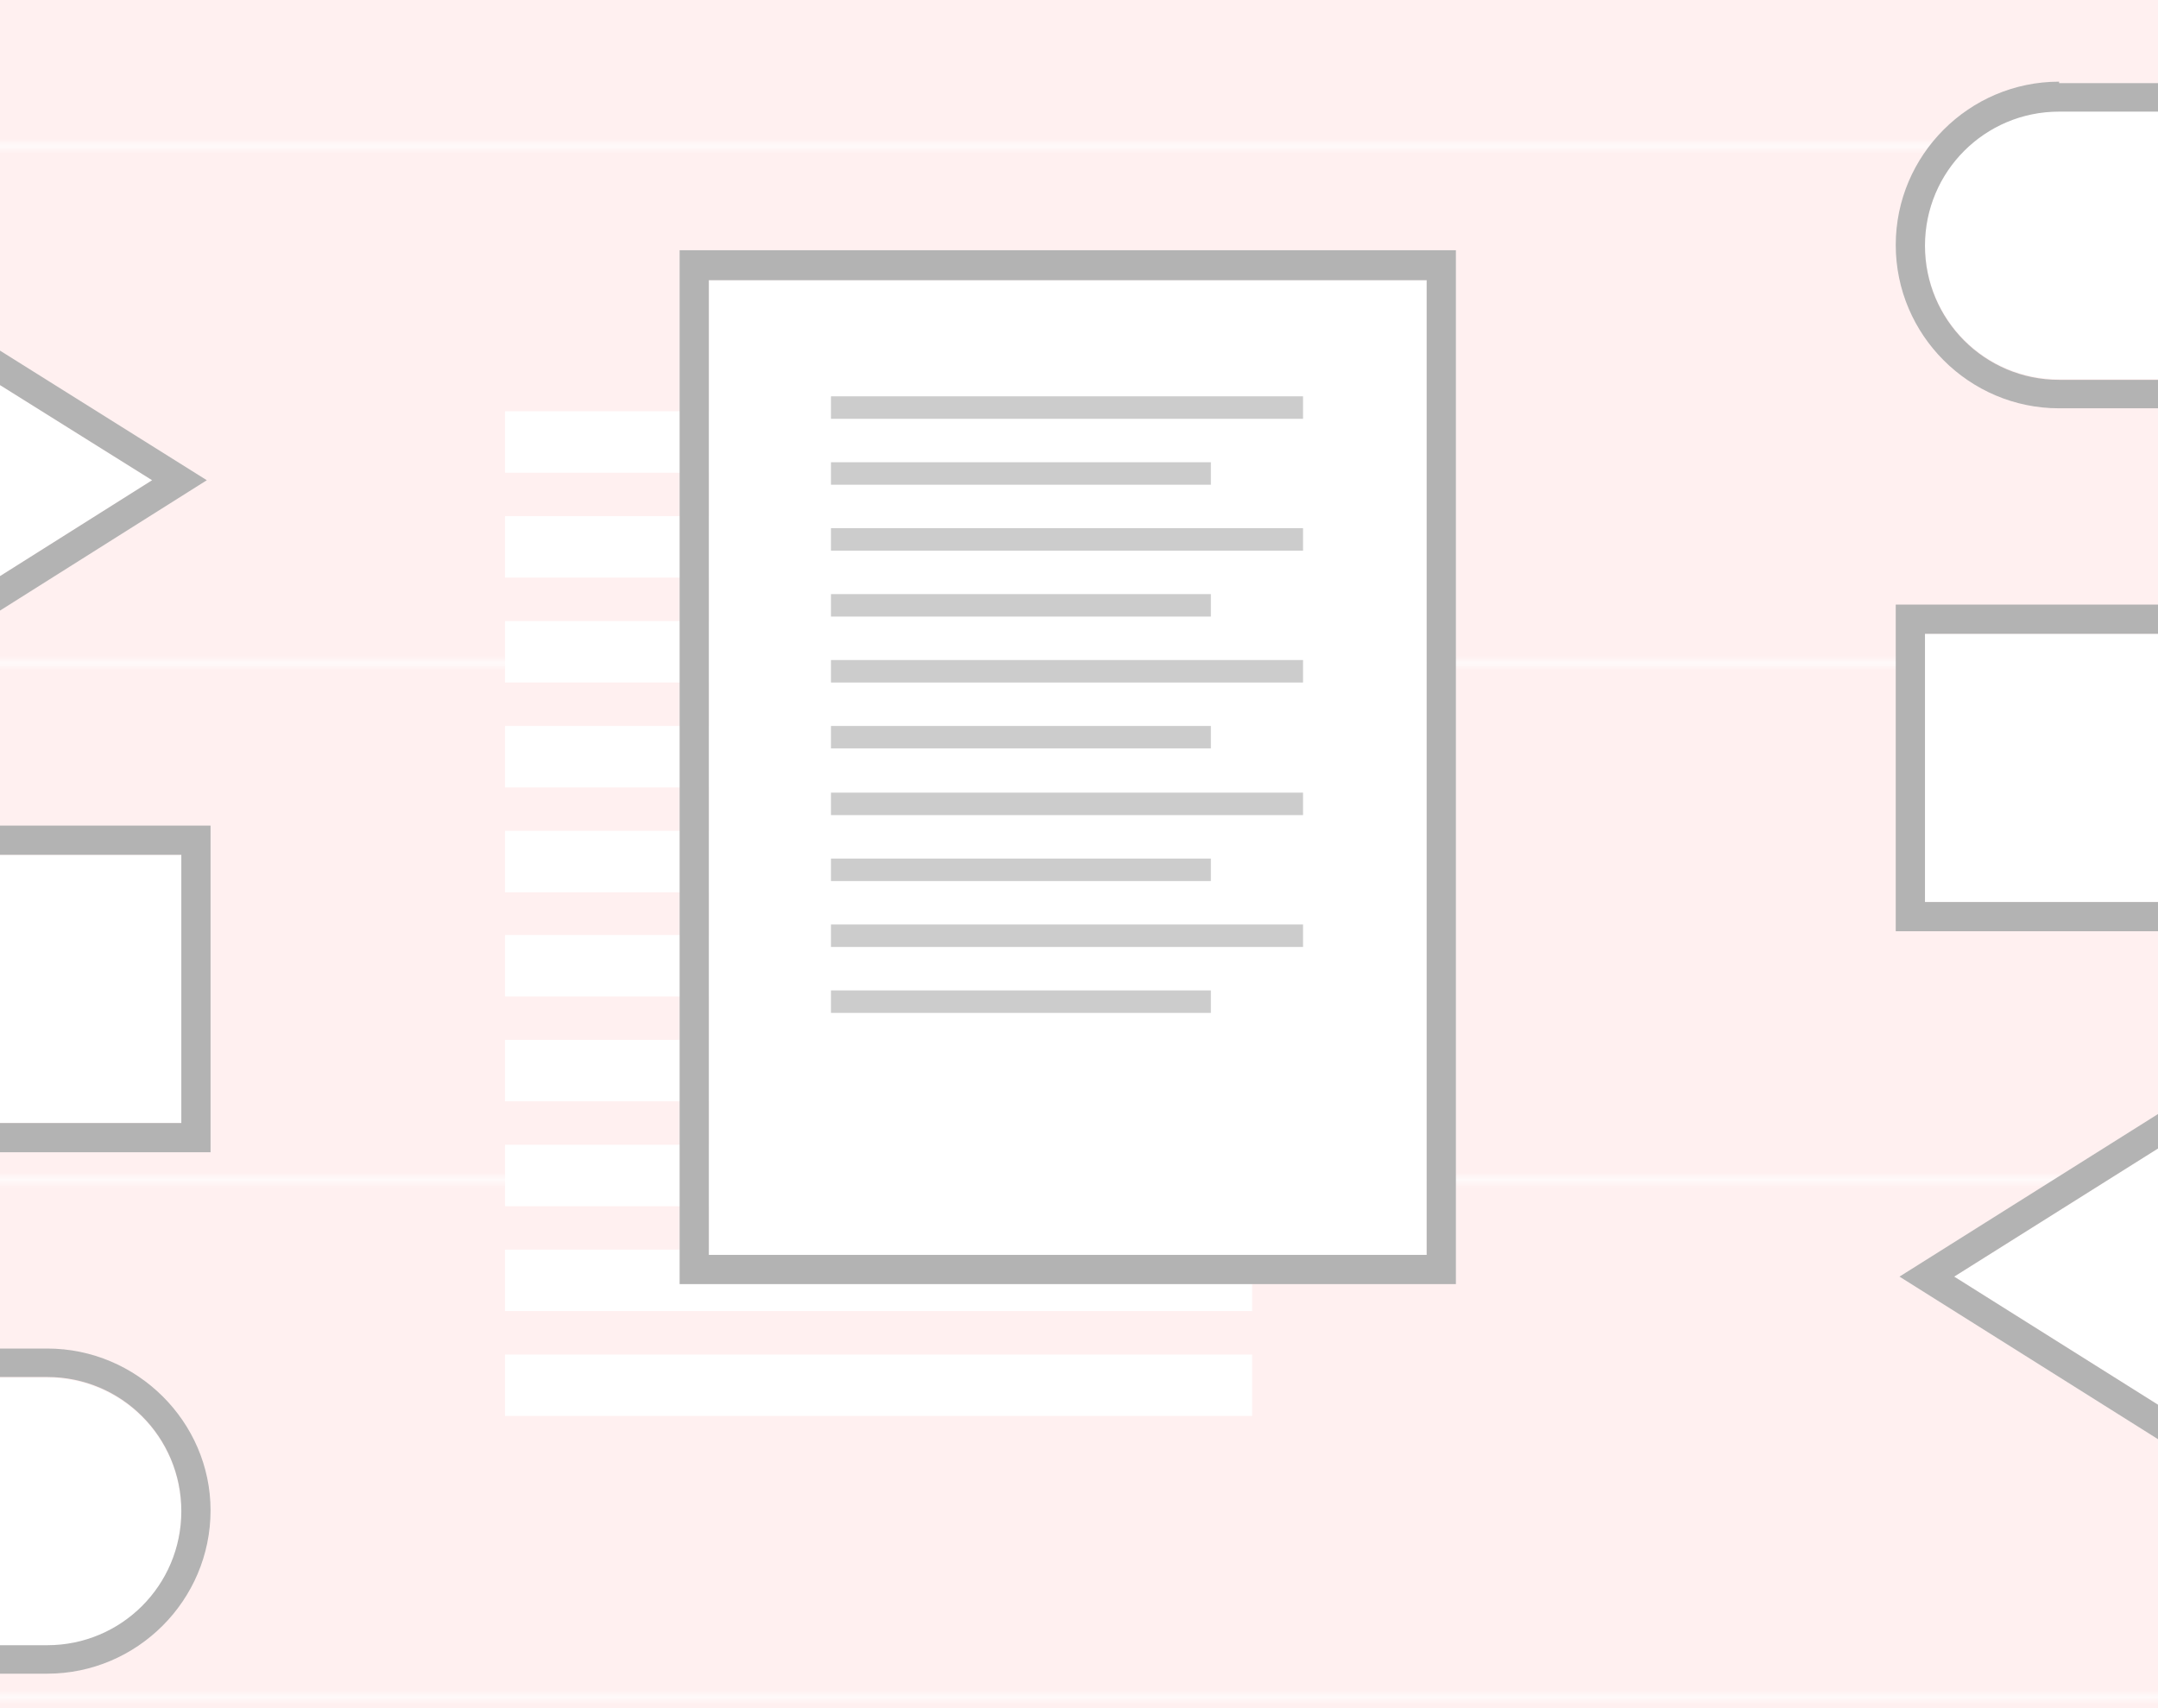 <?xml version="1.0" encoding="utf-8"?>
<!-- Generator: Adobe Illustrator 16.0.4, SVG Export Plug-In . SVG Version: 6.00 Build 0)  -->
<!DOCTYPE svg PUBLIC "-//W3C//DTD SVG 1.1//EN" "http://www.w3.org/Graphics/SVG/1.1/DTD/svg11.dtd">
<svg version="1.1" id="Layer_1" xmlns="http://www.w3.org/2000/svg" xmlns:xlink="http://www.w3.org/1999/xlink" x="0px" y="0px"
	 width="288px" height="228px" viewBox="0 0 288 228" enable-background="new 0 0 288 228" xml:space="preserve">
<pattern  x="-636" y="-256" width="61" height="68.3" patternUnits="userSpaceOnUse" id="New_Pattern_Swatch_1" viewBox="0 -68.3 61 68.3" overflow="visible">
	<g>
		<polygon fill="none" points="0,0 61,0 61,-68.3 0,-68.3 		"/>
		<polygon fill="#FFF0F0" points="61,0 0,0 0,-68.3 61,-68.3 		"/>
	</g>
</pattern>
<rect fill="url(#New_Pattern_Swatch_1)" width="288" height="228"/>
<g>
	<rect x="67.4" y="54.9" fill="#FFFFFF" width="99.7" height="8.2"/>
	<rect x="67.4" y="68.9" fill="#FFFFFF" width="99.7" height="8.2"/>
	<rect x="67.4" y="82.9" fill="#FFFFFF" width="99.7" height="8.2"/>
	<rect x="67.4" y="96.9" fill="#FFFFFF" width="99.7" height="8.2"/>
	<rect x="67.4" y="110.9" fill="#FFFFFF" width="99.7" height="8.2"/>
	<rect x="67.4" y="124.8" fill="#FFFFFF" width="99.7" height="8.2"/>
	<rect x="67.4" y="138.8" fill="#FFFFFF" width="99.7" height="8.2"/>
	<rect x="67.4" y="152.8" fill="#FFFFFF" width="99.7" height="8.2"/>
	<rect x="67.4" y="166.8" fill="#FFFFFF" width="99.7" height="8.2"/>
	<rect x="67.4" y="180.8" fill="#FFFFFF" width="99.7" height="8.2"/>
</g>
<rect x="94.6" y="37.4" fill="#FFFFFF" width="95.8" height="130.2"/>
<path fill="#B3B3B3" d="M194.2,171.4H90.7v-138h103.6V171.4z M94.6,167.5h95.8V37.4H94.6V167.5z"/>
<g>
	<rect x="110.9" y="52.9" fill="#CCCCCC" width="63" height="3"/>
	<rect x="110.9" y="61.7" fill="#CCCCCC" width="50.7" height="3"/>
	<rect x="110.9" y="70.5" fill="#CCCCCC" width="63" height="3"/>
	<rect x="110.9" y="79.3" fill="#CCCCCC" width="50.7" height="3"/>
	<rect x="110.9" y="88.1" fill="#CCCCCC" width="63" height="3"/>
	<rect x="110.9" y="96.9" fill="#CCCCCC" width="50.7" height="3"/>
	<rect x="110.9" y="105.8" fill="#CCCCCC" width="63" height="3"/>
	<rect x="110.9" y="114.6" fill="#CCCCCC" width="50.7" height="3"/>
	<rect x="110.9" y="123.4" fill="#CCCCCC" width="63" height="3"/>
	<rect x="110.9" y="132.2" fill="#CCCCCC" width="50.7" height="3"/>
</g>
<path fill="none" d="M253.5,170.4l34.5-21.7v-24.4h-35V80.7h35V54.5h-13.2c-12,0-21.8-9.8-21.8-21.8c0-12,9.8-21.8,21.8-21.8H288
	V8.7h-41.2v210.8H288v-27.4L253.5,170.4z"/>
<path fill="#FFFFFF" d="M256.9,32.7c0,9.9,8,17.9,17.9,17.9H288V14.8h-13.2C264.9,14.8,256.9,22.8,256.9,32.7z"/>
<path fill="#B3B3B3" d="M274.8,10.9c-12,0-21.8,9.8-21.8,21.8c0,12,9.8,21.8,21.8,21.8H288v-1.9v-1.9h-13.2c-9.9,0-17.9-8-17.9-17.9
	s8-17.9,17.9-17.9H288v-1.9v-1.9H274.8z"/>
<rect x="256.9" y="84.6" fill="#FFFFFF" width="31.1" height="35.8"/>
<polygon fill="#B3B3B3" points="253,80.7 253,124.3 288,124.3 288,122.3 288,120.4 256.9,120.4 256.9,84.6 288,84.6 288,82.6 
	288,80.7 "/>
<polygon fill="#FFFFFF" points="288,187.5 288,153.3 260.8,170.4 "/>
<polygon fill="#B3B3B3" points="253.5,170.4 288,192.1 288,189.8 288,187.5 260.8,170.4 288,153.3 288,151 288,148.7 "/>
<path fill="none" d="M0,20.4v26.4l27.6,17.3L0,81.5v28.7h28.1v43.6H0V180h6.3c12,0,21.8,9.8,21.8,21.8c0,12-9.8,21.8-21.8,21.8H0
	v2.7h41.2v-206H0z"/>
<path fill="#FFFFFF" d="M24.2,201.8c0-9.9-8-17.9-17.9-17.9H0v35.8h6.3C16.2,219.7,24.2,211.7,24.2,201.8z"/>
<path fill="#B3B3B3" d="M6.3,180H0v1.9v1.9h6.3c9.9,0,17.9,8,17.9,17.9c0,9.9-8,17.9-17.9,17.9H0v1.9v1.9h6.3
	c12,0,21.8-9.8,21.8-21.8C28.1,189.8,18.3,180,6.3,180z"/>
<rect y="114.1" fill="#FFFFFF" width="24.2" height="35.8"/>
<polygon fill="#B3B3B3" points="0,110.2 0,112.1 0,114.1 24.2,114.1 24.2,149.9 0,149.9 0,151.9 0,153.8 28.1,153.8 28.1,110.2 "/>
<polygon fill="#FFFFFF" points="0,51.4 0,76.9 20.3,64.1 "/>
<polygon fill="#B3B3B3" points="0,46.8 0,49.1 0,51.4 20.3,64.1 0,76.9 0,79.2 0,81.5 27.6,64.1 "/>
</svg>
